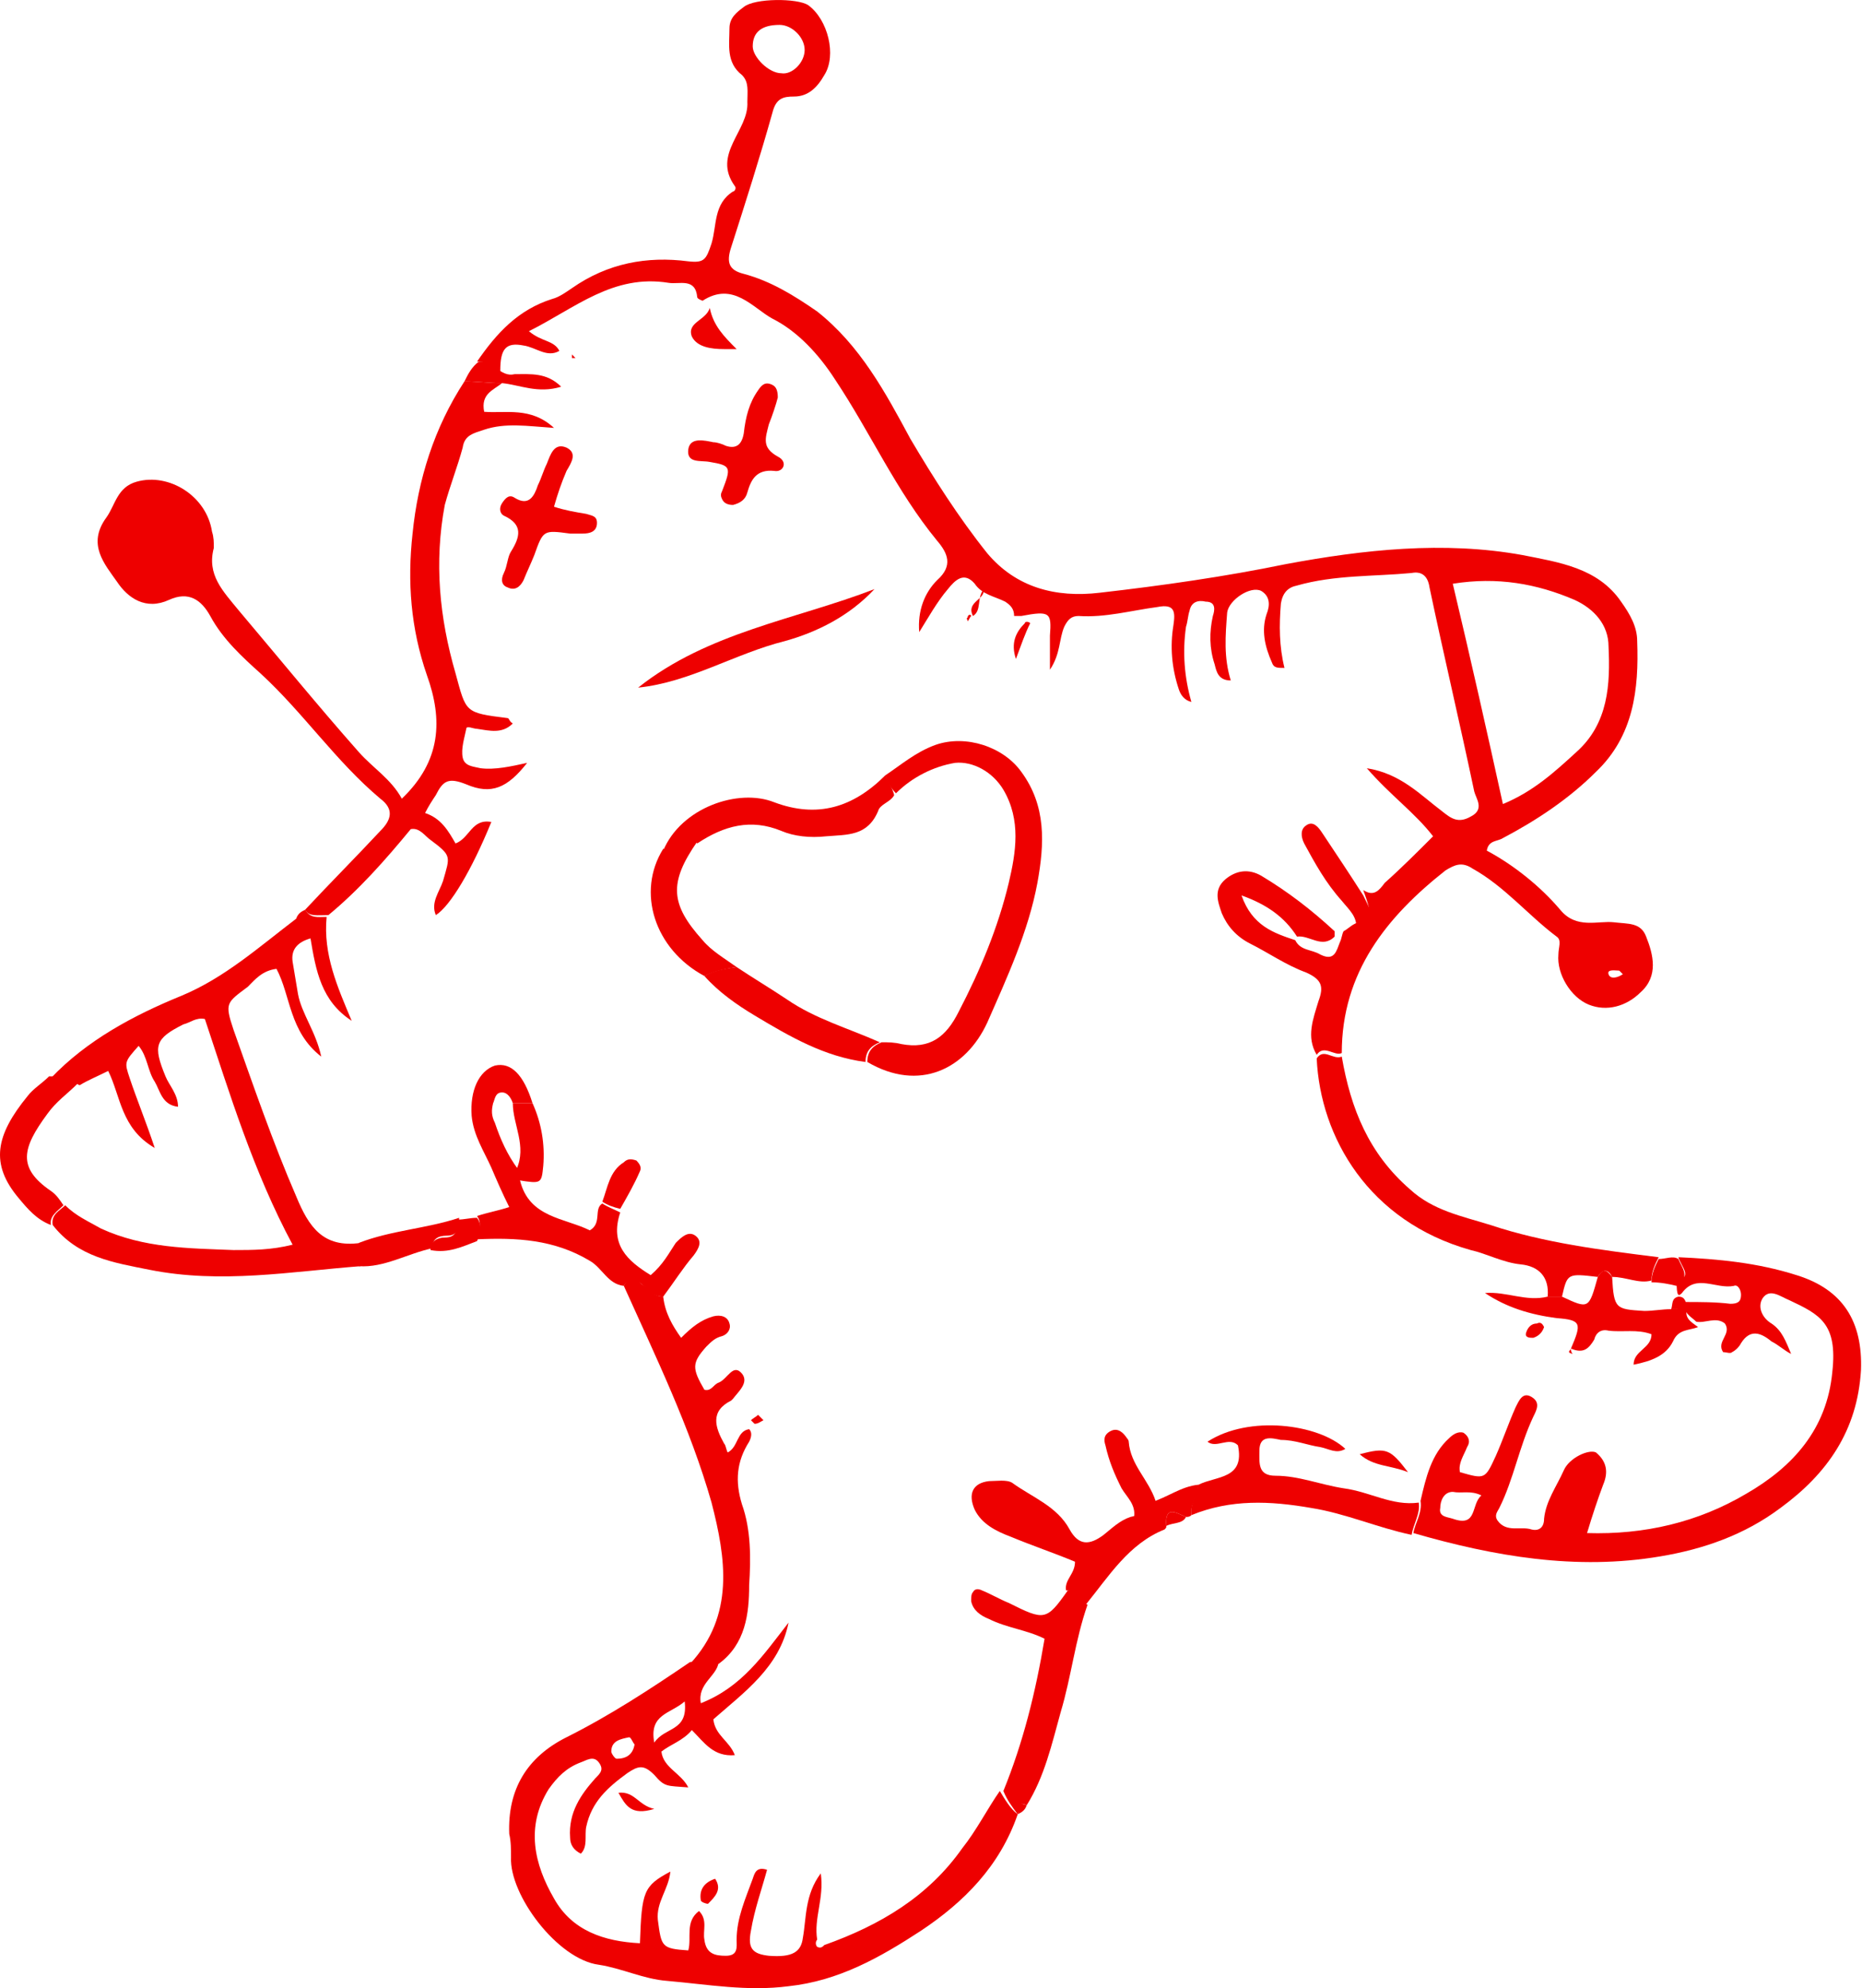 <svg width="104" height="111" viewBox="0 0 104 111" fill="none" xmlns="http://www.w3.org/2000/svg">
<path d="M26.643 20.19C27.743 18.59 28.943 17.29 30.843 16.69C31.243 16.59 31.643 16.29 31.943 16.09C33.943 14.69 36.143 14.29 38.443 14.59C39.343 14.69 39.443 14.49 39.743 13.59C40.043 12.59 39.843 11.39 40.943 10.69C41.043 10.69 41.143 10.49 41.043 10.39C39.743 8.59 41.843 7.29 41.743 5.69C41.743 5.09 41.843 4.59 41.443 4.19C40.543 3.49 40.743 2.49 40.743 1.59C40.743 0.99 41.143 0.69 41.543 0.39C42.143 -0.11 44.543 -0.11 45.143 0.29C46.243 1.09 46.743 3.09 46.043 4.19C45.643 4.89 45.143 5.39 44.343 5.39C43.743 5.39 43.343 5.49 43.143 6.29C42.443 8.79 41.643 11.29 40.843 13.79C40.543 14.69 40.743 15.09 41.543 15.29C43.043 15.69 44.343 16.49 45.643 17.39C48.043 19.29 49.443 21.89 50.843 24.49C52.143 26.69 53.543 28.89 55.143 30.89C56.743 32.79 58.943 33.39 61.443 33.09C64.943 32.69 68.443 32.19 71.843 31.49C76.143 30.69 80.643 30.19 85.043 30.99C87.043 31.39 89.243 31.69 90.543 33.59C91.043 34.29 91.443 34.99 91.443 35.79C91.543 38.49 91.243 41.09 89.143 43.09C87.643 44.59 85.843 45.79 83.943 46.79C83.643 46.99 83.143 46.89 83.043 47.49C84.543 48.29 86.043 49.49 87.143 50.79C88.043 51.89 89.243 51.39 90.143 51.49C90.943 51.59 91.643 51.49 91.943 52.29C92.343 53.29 92.643 54.49 91.643 55.39C90.843 56.19 89.743 56.49 88.743 56.09C87.743 55.69 86.943 54.39 87.043 53.29C87.043 52.89 87.243 52.49 86.943 52.29C85.343 51.09 84.043 49.49 82.243 48.49C81.643 48.09 81.243 48.29 80.743 48.59C77.443 51.19 74.943 54.29 74.943 58.79C74.543 58.99 73.943 58.29 73.543 58.89C72.943 57.89 73.343 56.89 73.643 55.89C73.943 55.09 73.843 54.69 72.943 54.29C71.843 53.89 70.843 53.19 69.843 52.69C69.043 52.29 68.543 51.69 68.243 50.99C68.043 50.39 67.743 49.69 68.443 49.09C69.043 48.59 69.743 48.49 70.443 48.89C71.943 49.79 73.243 50.79 74.543 51.99C74.543 52.09 74.543 52.19 74.543 52.29C73.843 52.99 73.143 52.19 72.443 52.29C71.743 51.19 70.743 50.49 69.343 49.99C69.943 51.69 71.143 52.09 72.343 52.49C72.643 53.09 73.243 52.99 73.743 53.29C74.543 53.69 74.643 53.09 74.843 52.59C74.943 52.39 74.943 52.19 75.043 51.99C75.243 51.89 75.443 51.69 75.643 51.59C76.643 51.09 76.643 51.09 76.143 49.69C76.743 50.09 77.043 49.69 77.343 49.29C78.243 48.49 79.143 47.59 80.043 46.69C79.043 45.39 77.643 44.39 76.343 42.89C78.243 43.19 79.343 44.39 80.543 45.29C81.043 45.69 81.443 45.99 82.143 45.59C82.943 45.19 82.443 44.59 82.343 44.19C81.543 40.39 80.643 36.59 79.843 32.79C79.743 32.09 79.343 31.89 78.843 31.99C76.743 32.19 74.543 32.09 72.443 32.69C71.943 32.79 71.643 33.09 71.543 33.69C71.443 34.89 71.443 36.09 71.743 37.29C71.343 37.29 71.143 37.29 71.043 36.99C70.643 36.09 70.443 35.19 70.743 34.29C70.943 33.79 70.943 33.29 70.443 32.99C69.843 32.69 68.643 33.49 68.543 34.19C68.443 35.49 68.343 36.69 68.743 37.99C68.043 37.99 67.943 37.49 67.843 37.09C67.543 36.19 67.543 35.29 67.743 34.39C67.843 34.09 67.943 33.59 67.343 33.59C66.943 33.49 66.543 33.59 66.443 34.09C66.343 34.39 66.343 34.69 66.243 34.99C66.043 36.39 66.143 37.79 66.543 39.19C66.143 39.09 65.943 38.79 65.843 38.49C65.443 37.29 65.343 36.09 65.543 34.89C65.643 34.19 65.643 33.69 64.643 33.89C63.143 34.09 61.743 34.49 60.243 34.39C59.843 34.39 59.643 34.59 59.443 34.99C59.143 35.69 59.243 36.49 58.643 37.39C58.643 36.59 58.643 36.09 58.643 35.49C58.743 34.19 58.643 34.09 57.043 34.39C56.943 34.39 56.843 34.39 56.643 34.39C56.643 33.99 56.443 33.79 56.143 33.59C55.543 33.29 54.843 33.19 54.443 32.59C53.843 31.89 53.343 32.39 52.943 32.89C52.343 33.59 51.843 34.49 51.343 35.29C51.243 34.09 51.643 33.09 52.343 32.39C53.243 31.59 52.943 30.89 52.343 30.19C50.043 27.39 48.643 24.19 46.643 21.19C45.743 19.79 44.543 18.49 43.143 17.79C42.043 17.19 40.943 15.69 39.243 16.79C39.243 16.79 38.943 16.69 38.943 16.59C38.843 15.49 37.943 15.89 37.343 15.79C34.243 15.29 32.143 17.19 29.543 18.49C30.243 19.09 30.943 18.99 31.243 19.59C30.543 19.99 29.943 19.39 29.243 19.29C28.243 19.09 27.943 19.49 27.943 20.69C27.843 21.19 27.443 20.09 26.643 20.19ZM83.943 44.89C85.643 44.19 86.843 43.09 88.043 41.99C89.843 40.39 89.943 38.19 89.843 36.09C89.843 34.89 89.043 33.99 87.943 33.49C85.843 32.59 83.643 32.19 81.143 32.59C82.143 36.79 83.043 40.79 83.943 44.89ZM44.943 2.79C44.943 2.09 44.243 1.39 43.543 1.39C42.543 1.39 42.043 1.79 42.043 2.59C42.043 3.19 42.943 4.09 43.643 4.09C44.243 4.19 44.943 3.49 44.943 2.79ZM90.643 54.39C90.543 54.29 90.443 54.19 90.443 54.19C90.243 54.19 89.743 54.09 89.843 54.39C89.943 54.69 90.343 54.59 90.643 54.39Z" fill="#EE0000"/>
<path d="M17.043 50.79C18.443 49.29 19.843 47.89 21.243 46.39C21.843 45.79 22.043 45.19 21.243 44.59C18.743 42.49 16.943 39.79 14.543 37.59C13.543 36.69 12.443 35.69 11.743 34.39C11.243 33.49 10.543 32.99 9.443 33.49C8.143 34.09 7.143 33.39 6.543 32.49C5.843 31.49 4.843 30.39 5.943 28.89C6.443 28.19 6.543 27.19 7.643 26.89C9.443 26.39 11.543 27.69 11.843 29.69C11.943 29.99 11.943 30.29 11.943 30.59C11.543 32.09 12.443 32.99 13.343 34.09C15.543 36.69 17.743 39.39 20.043 41.99C20.843 42.89 21.843 43.49 22.443 44.59C24.643 42.49 24.743 40.19 23.843 37.69C22.943 35.09 22.743 32.49 23.043 29.79C23.343 26.79 24.243 23.89 25.943 21.29C26.643 21.29 27.343 21.39 28.043 21.39C27.543 21.79 26.843 21.99 27.043 22.99C28.243 23.09 29.643 22.69 30.943 23.89C29.443 23.79 28.243 23.59 27.043 23.99C26.443 24.19 25.943 24.29 25.843 24.99C25.543 26.09 25.143 27.09 24.843 28.19C24.243 31.39 24.543 34.49 25.443 37.59C26.043 39.79 25.943 39.79 28.343 40.09C28.443 40.09 28.443 40.29 28.643 40.39C28.043 40.99 27.343 40.79 26.643 40.69C26.443 40.69 26.043 40.49 26.043 40.69C25.943 41.19 25.743 41.79 25.843 42.29C25.943 42.79 26.443 42.79 26.843 42.89C27.643 42.99 28.543 42.79 29.443 42.59C28.343 43.99 27.443 44.39 26.043 43.79C25.043 43.39 24.743 43.59 24.343 44.39C24.143 44.69 23.943 44.99 23.743 45.39C24.643 45.69 25.043 46.39 25.443 47.09C26.243 46.79 26.343 45.69 27.443 45.89C26.343 48.59 25.143 50.59 24.343 51.09C24.043 50.39 24.543 49.79 24.743 49.19C25.143 47.79 25.243 47.79 24.043 46.89C23.743 46.69 23.443 46.19 22.943 46.29C21.543 47.99 20.043 49.69 18.343 51.09C17.743 51.09 17.243 51.19 17.043 50.79Z" fill="#EE0000"/>
<path d="M56.843 101.29C55.843 104.19 53.843 106.19 51.443 107.79C49.143 109.29 46.843 110.59 44.043 110.89C41.743 111.19 39.543 110.79 37.243 110.59C35.943 110.49 34.743 109.89 33.443 109.69C31.143 109.39 28.443 105.79 28.543 103.69C28.543 103.29 28.543 102.79 28.443 102.39C28.343 99.89 29.443 98.09 31.643 96.99C34.043 95.79 36.343 94.29 38.543 92.79C39.043 92.79 39.543 92.79 40.143 92.79C40.043 93.59 38.943 93.99 39.143 95.09C41.443 94.19 42.643 92.39 44.043 90.59C43.543 93.09 41.543 94.49 39.843 95.99C39.943 96.89 40.743 97.19 41.043 97.99C39.843 98.09 39.343 97.29 38.643 96.59C38.143 97.19 37.443 97.39 36.943 97.79C37.043 98.69 38.043 98.99 38.443 99.79C37.243 99.69 37.143 99.79 36.543 99.09C35.943 98.49 35.643 98.59 35.043 98.99C33.943 99.79 33.043 100.59 32.743 101.99C32.643 102.49 32.843 103.09 32.443 103.49C32.043 103.29 31.843 102.99 31.843 102.59C31.743 101.19 32.443 100.19 33.243 99.29C33.543 98.99 33.743 98.79 33.443 98.39C33.143 97.99 32.743 98.29 32.443 98.39C31.643 98.69 31.143 99.19 30.643 99.89C29.343 101.99 29.843 104.09 30.943 105.99C31.943 107.79 33.743 108.39 35.743 108.49C35.843 105.59 35.943 105.29 37.443 104.49C37.343 105.49 36.643 106.19 36.743 107.19C36.943 108.69 36.943 108.79 38.443 108.89C38.643 108.19 38.243 107.29 39.043 106.69C39.543 107.19 39.243 107.79 39.343 108.29C39.443 109.09 39.943 109.19 40.543 109.19C41.243 109.19 41.143 108.69 41.143 108.29C41.143 107.09 41.643 105.99 42.043 104.89C42.143 104.59 42.243 104.19 42.843 104.39C42.543 105.49 42.143 106.59 41.943 107.79C41.743 108.79 42.043 109.09 42.943 109.19C44.243 109.29 44.743 108.99 44.843 108.19C45.043 107.09 44.943 105.79 45.843 104.59C46.043 105.99 45.443 107.09 45.643 108.29C45.543 108.39 45.543 108.59 45.643 108.69C45.843 108.79 45.943 108.69 46.043 108.59C49.143 107.49 51.843 105.89 53.743 103.19C54.543 102.19 55.143 100.99 55.843 99.99C56.143 100.49 56.443 100.99 56.843 101.29ZM38.243 94.99C37.443 95.69 36.243 95.69 36.543 97.29C37.143 96.39 38.443 96.69 38.243 94.99ZM35.443 97.39C35.343 97.29 35.243 96.99 35.143 96.99C34.643 97.09 34.143 97.19 34.143 97.79C34.143 97.89 34.343 98.19 34.443 98.19C34.943 98.19 35.343 97.99 35.443 97.39Z" fill="#EE0000"/>
<path d="M93.743 70.19C95.943 70.29 98.143 70.49 100.343 71.19C102.943 71.99 104.043 73.79 103.943 76.49C103.743 79.89 102.043 82.29 99.443 84.19C97.443 85.69 95.143 86.49 92.743 86.89C88.043 87.69 83.443 86.89 78.943 85.59C79.043 84.99 79.443 84.49 79.343 83.79C79.643 82.49 79.943 81.19 80.943 80.29C81.143 80.09 81.443 79.89 81.743 79.99C82.043 80.19 82.143 80.49 81.943 80.79C81.743 81.29 81.443 81.69 81.543 82.19C82.943 82.59 82.943 82.59 83.543 81.29C83.943 80.39 84.243 79.49 84.643 78.59C84.843 78.19 85.043 77.69 85.543 77.99C86.043 78.29 85.843 78.69 85.643 79.09C84.843 80.79 84.543 82.59 83.743 84.19C83.643 84.39 83.443 84.59 83.643 84.89C84.143 85.59 84.943 85.19 85.543 85.39C85.943 85.49 86.243 85.29 86.243 84.79C86.343 83.79 86.943 82.99 87.343 82.09C87.643 81.39 88.743 80.89 89.143 81.09C89.743 81.59 89.843 82.19 89.543 82.89C89.243 83.69 88.943 84.59 88.643 85.59C91.843 85.69 94.843 84.99 97.543 83.39C100.143 81.89 102.043 79.79 102.343 76.59C102.643 73.89 101.643 73.39 99.943 72.59C99.443 72.39 98.843 71.89 98.443 72.49C98.143 72.99 98.443 73.59 98.943 73.89C99.543 74.29 99.743 74.89 100.043 75.59C99.643 75.39 99.343 75.09 98.943 74.89C98.343 74.39 97.743 74.19 97.243 74.99C97.143 75.19 96.943 75.39 96.743 75.49C96.643 75.59 96.443 75.49 96.243 75.49C95.843 74.89 96.743 74.49 96.343 73.89C95.843 73.49 95.243 73.89 94.743 73.79C94.443 73.49 93.943 73.29 94.143 72.69C94.943 72.69 95.843 72.69 96.643 72.79C97.043 72.79 97.243 72.69 97.243 72.29C97.243 71.99 97.043 71.69 96.843 71.79C95.843 71.99 94.743 71.09 93.943 72.19C93.743 72.39 93.643 72.39 93.643 71.49C94.543 71.29 93.943 70.79 93.743 70.19ZM82.743 83.49C82.143 83.19 81.643 83.39 81.143 83.29C80.643 83.29 80.443 83.79 80.443 84.19C80.343 84.69 80.843 84.69 81.143 84.79C82.543 85.29 82.143 83.99 82.743 83.49Z" fill="#EE0000"/>
<path d="M17.043 50.79C17.343 51.29 17.743 51.19 18.243 51.19C18.043 53.29 18.843 55.09 19.643 56.99C17.943 55.89 17.643 54.19 17.343 52.39C16.643 52.59 16.243 52.99 16.343 53.69C16.443 54.29 16.543 54.89 16.643 55.49C16.843 56.59 17.643 57.59 17.943 58.99C16.143 57.59 16.243 55.59 15.443 54.09C14.643 54.19 14.243 54.69 13.843 55.09C12.643 55.99 12.543 55.99 13.043 57.49C14.143 60.59 15.243 63.79 16.543 66.79C17.243 68.49 18.043 69.69 20.143 69.39C20.143 69.79 20.143 70.29 20.143 70.69C16.243 70.99 12.343 71.69 8.343 70.89C6.343 70.49 4.343 70.19 2.943 68.39C2.843 67.79 3.343 67.59 3.643 67.29C4.243 67.89 4.943 68.19 5.643 68.59C8.043 69.69 10.543 69.69 13.043 69.79C14.143 69.79 15.143 69.79 16.343 69.49C14.143 65.39 12.843 61.09 11.443 56.89C10.943 56.79 10.643 57.09 10.243 57.19C8.643 57.99 8.543 58.39 9.243 60.09C9.443 60.59 9.943 61.09 9.943 61.79C9.043 61.69 8.943 60.89 8.643 60.39C8.243 59.79 8.243 58.99 7.743 58.39C6.943 59.29 6.943 59.29 7.243 60.19C7.643 61.39 8.143 62.59 8.643 64.09C6.743 62.99 6.743 61.19 6.043 59.79C5.443 60.09 4.943 60.29 4.443 60.59C3.943 60.29 3.443 60.19 2.843 60.19C4.843 58.09 7.443 56.69 10.143 55.59C12.543 54.59 14.443 52.89 16.543 51.29C16.643 50.99 16.843 50.89 17.043 50.79Z" fill="#EE0000"/>
<path d="M40.143 92.89C39.643 92.89 39.143 92.89 38.543 92.89C41.043 90.19 40.543 86.99 39.743 83.89C38.543 79.69 36.643 75.79 34.843 71.79C35.143 71.19 35.443 71.29 35.843 71.69C36.243 71.99 36.543 72.39 37.043 72.39C37.143 73.29 37.543 73.99 38.043 74.69C38.643 74.09 39.143 73.69 39.843 73.49C40.243 73.39 40.643 73.49 40.743 73.89C40.843 74.19 40.643 74.49 40.343 74.59C39.943 74.69 39.743 74.89 39.443 75.19C38.643 76.09 38.643 76.39 39.343 77.59C39.743 77.69 39.843 77.29 40.143 77.19C40.643 76.99 40.943 76.09 41.443 76.69C41.843 77.19 41.243 77.69 40.943 78.09L40.843 78.19C39.643 78.79 39.943 79.69 40.443 80.59C40.543 80.69 40.543 80.89 40.643 81.09C41.243 80.79 41.143 79.89 41.843 79.79C42.043 79.99 41.943 80.29 41.843 80.49C41.143 81.59 41.043 82.69 41.443 83.99C41.943 85.39 41.943 86.99 41.843 88.49C41.843 90.09 41.643 91.79 40.143 92.89Z" fill="#EE0000"/>
<path d="M73.543 59.09C73.943 58.49 74.443 59.19 74.943 58.99C75.443 61.89 76.443 64.39 78.743 66.39C80.043 67.59 81.643 67.89 83.243 68.39C86.243 69.39 89.443 69.79 92.643 70.19C92.443 70.59 92.243 70.99 92.243 71.49C91.543 71.69 90.843 71.29 90.043 71.29C89.843 70.89 89.543 70.79 89.243 71.29C87.543 71.09 87.543 71.09 87.243 72.39C86.943 72.39 86.743 72.39 86.443 72.39C86.543 71.29 85.943 70.69 84.943 70.59C83.943 70.49 83.043 69.99 82.143 69.79C76.443 68.19 73.743 63.49 73.543 59.09Z" fill="#EE0000"/>
<path d="M37.043 72.39C36.443 72.39 36.143 71.99 35.843 71.69C35.443 71.39 35.143 71.29 34.843 71.79C33.943 71.69 33.643 70.79 32.943 70.39C30.943 69.19 28.843 69.09 26.643 69.19C26.743 68.79 26.943 68.29 26.643 67.89C27.243 67.69 27.843 67.59 28.443 67.39C28.043 66.59 27.743 65.89 27.443 65.19C27.043 64.29 26.443 63.39 26.343 62.29C26.243 60.89 26.743 59.79 27.643 59.49C28.543 59.29 29.243 59.99 29.743 61.59C29.343 61.59 29.043 61.59 28.643 61.59C28.543 61.29 28.343 60.99 28.043 60.99C27.643 60.99 27.643 61.39 27.543 61.59C27.443 61.99 27.443 62.29 27.643 62.69C27.943 63.59 28.343 64.49 28.943 65.29C28.943 65.49 28.943 65.69 29.043 65.89C29.543 67.99 31.543 67.99 32.943 68.69C33.643 68.29 33.143 67.49 33.643 67.19C33.943 67.39 34.243 67.49 34.643 67.69C34.043 69.49 35.043 70.39 36.343 71.19C37.043 70.59 37.343 69.99 37.743 69.39C38.043 69.09 38.443 68.69 38.843 68.99C39.243 69.29 39.043 69.69 38.743 70.09C38.143 70.79 37.643 71.59 37.043 72.39Z" fill="#EE0000"/>
<path d="M79.243 83.89C79.343 84.49 78.943 85.09 78.843 85.69C76.943 85.29 75.143 84.49 73.243 84.19C70.943 83.79 68.743 83.69 66.543 84.59C66.443 83.99 66.843 83.49 66.943 82.89C67.943 82.39 69.543 82.59 69.143 80.69C68.643 80.19 67.943 80.89 67.443 80.49C69.743 78.99 73.643 79.49 75.143 80.89C74.643 81.19 74.243 80.89 73.743 80.79C73.043 80.69 72.343 80.39 71.543 80.39C71.043 80.29 70.343 80.09 70.343 80.99C70.343 81.69 70.243 82.39 71.243 82.39C72.543 82.39 73.743 82.89 75.043 83.09C76.543 83.29 77.743 84.09 79.243 83.89Z" fill="#EE0000"/>
<path d="M66.943 82.89C66.943 83.49 66.443 83.99 66.543 84.59C66.443 84.69 66.343 84.69 66.243 84.69C65.743 84.49 65.043 83.99 65.143 85.19C65.143 85.29 65.143 85.29 65.043 85.39C63.043 86.19 61.943 87.99 60.643 89.59C60.243 89.49 60.143 88.79 59.543 88.79C59.443 88.19 60.043 87.89 60.043 87.19C58.843 86.69 57.643 86.29 56.443 85.79C55.643 85.49 54.843 85.09 54.443 84.29C54.043 83.39 54.343 82.79 55.243 82.69C55.643 82.69 56.243 82.59 56.543 82.79C57.643 83.59 59.043 84.09 59.743 85.39C60.243 86.29 60.843 86.29 61.643 85.69C62.143 85.29 62.543 84.89 63.143 84.69C63.643 84.59 64.043 84.39 64.243 83.89C65.243 83.59 65.943 82.99 66.943 82.89Z" fill="#EE0000"/>
<path d="M59.643 88.79C60.243 88.79 60.243 89.39 60.743 89.59C60.043 91.59 59.843 93.59 59.243 95.59C58.743 97.39 58.343 99.19 57.343 100.79C56.743 100.49 57.043 101.09 56.843 101.29C56.543 100.89 56.243 100.49 56.043 99.99C57.143 97.29 57.843 94.49 58.343 91.49C57.343 90.99 56.243 90.89 55.243 90.39C54.743 90.19 54.343 89.89 54.243 89.39C54.243 89.19 54.243 88.99 54.343 88.89C54.443 88.69 54.643 88.69 54.843 88.79C55.343 88.99 55.843 89.29 56.343 89.49C58.343 90.49 58.443 90.49 59.643 88.79Z" fill="#EE0000"/>
<path d="M3.543 67.29C3.243 67.59 2.743 67.89 2.843 68.39C2.043 68.09 1.543 67.49 1.043 66.89C-0.557 64.99 -0.257 63.39 1.543 61.19C1.843 60.79 2.343 60.49 2.743 60.09C3.243 60.09 3.843 60.19 4.343 60.49C3.743 61.09 3.143 61.49 2.643 62.19C1.243 64.09 0.943 65.19 2.843 66.49C3.143 66.69 3.343 66.99 3.543 67.29Z" fill="#EE0000"/>
<path d="M20.043 70.69C20.043 70.29 20.043 69.79 20.043 69.39C21.843 68.69 23.843 68.59 25.643 67.99C25.643 68.49 25.643 68.99 24.943 68.99C24.443 68.99 24.143 69.19 24.143 69.69C22.743 69.99 21.443 70.79 20.043 70.69Z" fill="#EE0000"/>
<path d="M28.043 21.39C27.343 21.39 26.643 21.29 25.943 21.29C26.143 20.89 26.343 20.49 26.743 20.19C27.543 20.09 27.943 21.09 28.743 20.89C29.643 20.89 30.543 20.79 31.343 21.59C30.043 21.99 29.043 21.49 28.043 21.39Z" fill="#EE0000"/>
<path d="M24.043 69.79C24.043 69.29 24.443 69.09 24.843 69.09C25.543 69.09 25.543 68.59 25.543 68.09C25.943 68.09 26.243 67.99 26.643 67.99C26.943 68.39 26.843 68.89 26.643 69.29C25.843 69.59 25.043 69.99 24.043 69.79Z" fill="#EE0000"/>
<path d="M92.243 71.59C92.243 71.09 92.443 70.69 92.643 70.29C93.043 70.29 93.443 70.09 93.743 70.29C93.943 70.79 94.443 71.29 93.643 71.79C93.243 71.69 92.743 71.59 92.243 71.59Z" fill="#EE0000"/>
<path d="M66.243 84.69C65.743 84.49 65.043 83.99 65.143 85.19C65.543 84.99 66.043 85.09 66.243 84.69Z" fill="#EE0000"/>
<path d="M56.843 101.29C57.043 101.09 56.643 100.49 57.343 100.79C57.243 101.09 57.043 101.19 56.843 101.29Z" fill="#EE0000"/>
<path d="M75.743 51.89C75.843 51.19 75.343 50.79 74.943 50.29C74.043 49.29 73.443 48.19 72.843 47.09C72.643 46.69 72.643 46.29 72.943 46.09C73.343 45.79 73.643 46.19 73.843 46.49C74.643 47.69 75.443 48.89 76.143 49.99C76.843 51.39 76.843 51.49 75.743 51.89Z" fill="#EE0000"/>
<path d="M57.543 34.79C57.243 35.39 57.043 35.99 56.743 36.79C56.443 35.89 56.743 35.29 57.243 34.79C57.243 34.69 57.443 34.69 57.543 34.79Z" fill="#EE0000"/>
<path d="M54.343 34.39C53.943 33.59 55.043 33.49 54.943 32.89C54.543 33.39 54.843 34.09 54.343 34.39Z" fill="#EE0000"/>
<path d="M87.743 75.29C88.343 73.89 88.343 73.69 86.943 73.59C85.443 73.39 84.143 72.99 82.943 72.19C84.143 72.09 85.243 72.69 86.443 72.39C86.743 72.39 86.943 72.39 87.243 72.39C88.743 73.09 88.743 73.09 89.243 71.29C89.543 70.79 89.743 70.89 90.043 71.29C90.143 73.09 90.243 73.09 91.843 73.19C92.343 73.19 92.843 73.09 93.343 73.09C93.643 73.09 93.943 72.99 94.243 72.99C94.043 73.59 94.443 73.79 94.843 74.09C94.343 74.29 93.743 74.19 93.443 74.89C93.043 75.69 92.243 75.99 91.243 76.19C91.243 75.39 92.243 75.29 92.243 74.49C91.443 74.19 90.643 74.39 89.843 74.29C89.443 74.19 89.143 74.39 89.043 74.79C88.743 75.29 88.443 75.59 87.743 75.29Z" fill="#EE0000"/>
<path d="M29.743 61.59C30.243 62.69 30.443 63.89 30.343 65.09C30.243 66.09 30.243 66.09 28.943 65.89C28.943 65.69 28.943 65.49 28.843 65.29C29.443 63.99 28.643 62.79 28.643 61.59C29.043 61.59 29.443 61.59 29.743 61.59Z" fill="#EE0000"/>
<path d="M33.643 67.09C33.943 66.29 34.043 65.39 34.843 64.89C35.043 64.69 35.243 64.69 35.543 64.79C35.743 64.99 35.843 65.19 35.743 65.39C35.443 66.09 35.043 66.79 34.643 67.49C34.243 67.39 33.943 67.29 33.643 67.09Z" fill="#EE0000"/>
<path d="M63.343 84.69C63.443 83.99 62.943 83.59 62.643 83.09C62.243 82.29 61.943 81.59 61.743 80.69C61.643 80.39 61.643 80.09 62.043 79.89C62.443 79.69 62.743 79.99 62.943 80.29C62.943 80.29 63.043 80.39 63.043 80.49C63.143 81.79 64.143 82.59 64.543 83.79C64.243 84.39 63.843 84.69 63.343 84.69Z" fill="#EE0000"/>
<path d="M49.443 43.29C50.343 42.69 51.143 41.99 52.243 41.59C53.943 40.99 56.043 41.69 57.043 43.09C58.443 44.99 58.343 47.09 57.943 49.29C57.443 51.99 56.243 54.59 55.143 57.09C53.943 59.69 51.343 60.99 48.443 59.29C48.443 58.69 48.743 58.39 49.243 58.19C49.643 58.19 49.943 58.19 50.343 58.29C51.943 58.59 52.843 57.89 53.543 56.49C54.743 54.19 55.743 51.79 56.343 49.29C56.743 47.59 57.043 45.79 56.043 44.09C55.443 43.09 54.343 42.49 53.343 42.59C52.143 42.79 50.943 43.39 50.043 44.29C49.743 43.99 49.543 43.59 49.443 43.29Z" fill="#EE0000"/>
<path d="M49.443 43.29C49.643 43.69 49.843 43.99 49.943 44.39C49.743 44.79 49.143 44.89 49.043 45.29C48.443 46.69 47.343 46.59 46.143 46.69C45.243 46.79 44.343 46.69 43.643 46.39C41.943 45.69 40.443 46.09 38.943 47.09C38.743 46.79 38.443 46.79 38.143 46.99C37.843 47.29 37.443 47.49 37.043 47.49C38.043 45.09 41.243 43.99 43.243 44.79C45.643 45.69 47.643 45.09 49.443 43.29Z" fill="#EE0000"/>
<path d="M49.143 58.19C48.643 58.39 48.343 58.69 48.343 59.29C46.043 58.99 44.143 57.89 42.143 56.69C41.143 56.09 40.143 55.39 39.343 54.49C39.843 54.19 40.443 54.09 41.143 53.99C42.043 54.59 43.043 55.19 43.943 55.79C45.543 56.89 47.343 57.39 49.143 58.19Z" fill="#EE0000"/>
<path d="M30.943 28.29C31.543 28.49 32.143 28.59 32.743 28.69C33.043 28.79 33.343 28.79 33.343 29.19C33.343 29.69 32.943 29.79 32.543 29.79C32.343 29.79 32.043 29.79 31.843 29.79C30.343 29.59 30.343 29.59 29.843 30.99C29.643 31.49 29.443 31.89 29.243 32.39C29.043 32.79 28.743 32.99 28.343 32.79C28.043 32.69 27.943 32.39 28.143 31.99C28.343 31.59 28.343 31.09 28.543 30.79C29.043 29.99 29.243 29.29 28.143 28.79C27.943 28.69 27.843 28.39 28.043 28.09C28.243 27.79 28.443 27.59 28.743 27.79C29.543 28.29 29.843 27.69 30.043 27.09C30.243 26.69 30.343 26.29 30.543 25.89C30.743 25.39 30.943 24.69 31.643 24.99C32.243 25.29 31.943 25.79 31.643 26.29C31.343 26.99 31.143 27.59 30.943 28.29Z" fill="#EE0000"/>
<path d="M43.443 22.19C43.343 22.59 43.143 23.19 42.943 23.69C42.743 24.49 42.543 24.99 43.443 25.49C44.043 25.79 43.743 26.39 43.243 26.29C42.243 26.19 41.943 26.79 41.743 27.49C41.643 27.89 41.343 28.09 40.943 28.19C40.643 28.19 40.443 28.09 40.343 27.89C40.243 27.69 40.243 27.59 40.343 27.39C40.843 26.09 40.843 25.99 39.643 25.79C39.143 25.69 38.343 25.89 38.443 25.09C38.543 24.39 39.343 24.59 39.843 24.69C40.043 24.69 40.343 24.79 40.543 24.89C41.143 25.09 41.443 24.79 41.543 24.19C41.643 23.29 41.843 22.49 42.343 21.79C42.543 21.49 42.743 21.29 43.143 21.49C43.343 21.59 43.443 21.79 43.443 22.19Z" fill="#EE0000"/>
<path d="M48.843 32.89C47.443 34.39 45.643 35.29 43.843 35.79C41.043 36.49 38.543 38.09 35.643 38.39C39.543 35.29 44.443 34.59 48.843 32.89Z" fill="#EE0000"/>
<path d="M41.143 53.99C40.543 54.09 39.943 54.19 39.343 54.49C36.543 52.99 35.543 49.79 37.043 47.39C37.543 47.49 37.843 47.19 38.143 46.89C38.443 46.69 38.643 46.69 38.943 46.99C37.343 49.29 37.443 50.49 39.243 52.49C39.743 53.09 40.443 53.49 41.143 53.99Z" fill="#EE0000"/>
<path d="M41.143 19.49C40.943 19.49 40.643 19.49 40.443 19.49C39.743 19.49 38.943 19.39 38.643 18.79C38.343 17.99 39.443 17.89 39.643 17.19C39.843 18.19 40.443 18.79 41.143 19.49Z" fill="#EE0000"/>
<path d="M78.643 82.19C77.643 81.79 76.743 81.89 75.943 81.19C77.443 80.79 77.643 80.89 78.643 82.19Z" fill="#EE0000"/>
<path d="M39.943 104.89C40.343 105.49 39.943 105.89 39.543 106.29C39.443 106.29 39.143 106.19 39.143 106.09C39.043 105.49 39.343 105.09 39.943 104.89Z" fill="#EE0000"/>
<path d="M36.543 100.99C35.243 101.39 34.943 100.79 34.543 100.09C35.443 99.99 35.643 100.79 36.543 100.99Z" fill="#EE0000"/>
<path d="M86.243 74.09C86.143 74.39 85.943 74.59 85.643 74.69C85.443 74.69 85.143 74.69 85.243 74.39C85.343 74.09 85.543 73.89 85.843 73.89C86.043 73.79 86.143 73.89 86.243 74.09Z" fill="#EE0000"/>
<path d="M42.643 79.29C42.443 79.39 42.343 79.49 42.143 79.49C42.143 79.49 42.043 79.39 41.943 79.29C42.043 79.19 42.243 79.09 42.343 78.99C42.443 79.09 42.543 79.19 42.643 79.29Z" fill="#EE0000"/>
<path d="M54.243 34.39C54.143 34.49 54.143 34.59 54.043 34.69C54.043 34.59 53.943 34.49 54.043 34.49C54.043 34.29 54.243 34.29 54.243 34.39Z" fill="#EE0000"/>
<path d="M31.943 19.79C32.043 19.89 32.043 19.89 32.143 19.99C32.043 19.99 32.043 19.99 31.943 19.99C31.943 19.99 31.943 19.89 31.943 19.79Z" fill="#EE0000"/>
<path d="M87.743 75.29C87.743 75.39 87.743 75.49 87.843 75.59C87.443 75.49 87.743 75.39 87.743 75.29Z" fill="#EE0000"/>
<path d="M93.343 73.09C93.443 72.79 93.343 72.49 93.743 72.39C94.143 72.39 94.143 72.69 94.243 72.99C93.943 73.09 93.643 73.09 93.343 73.09Z" fill="#EE0000"/>
</svg>
